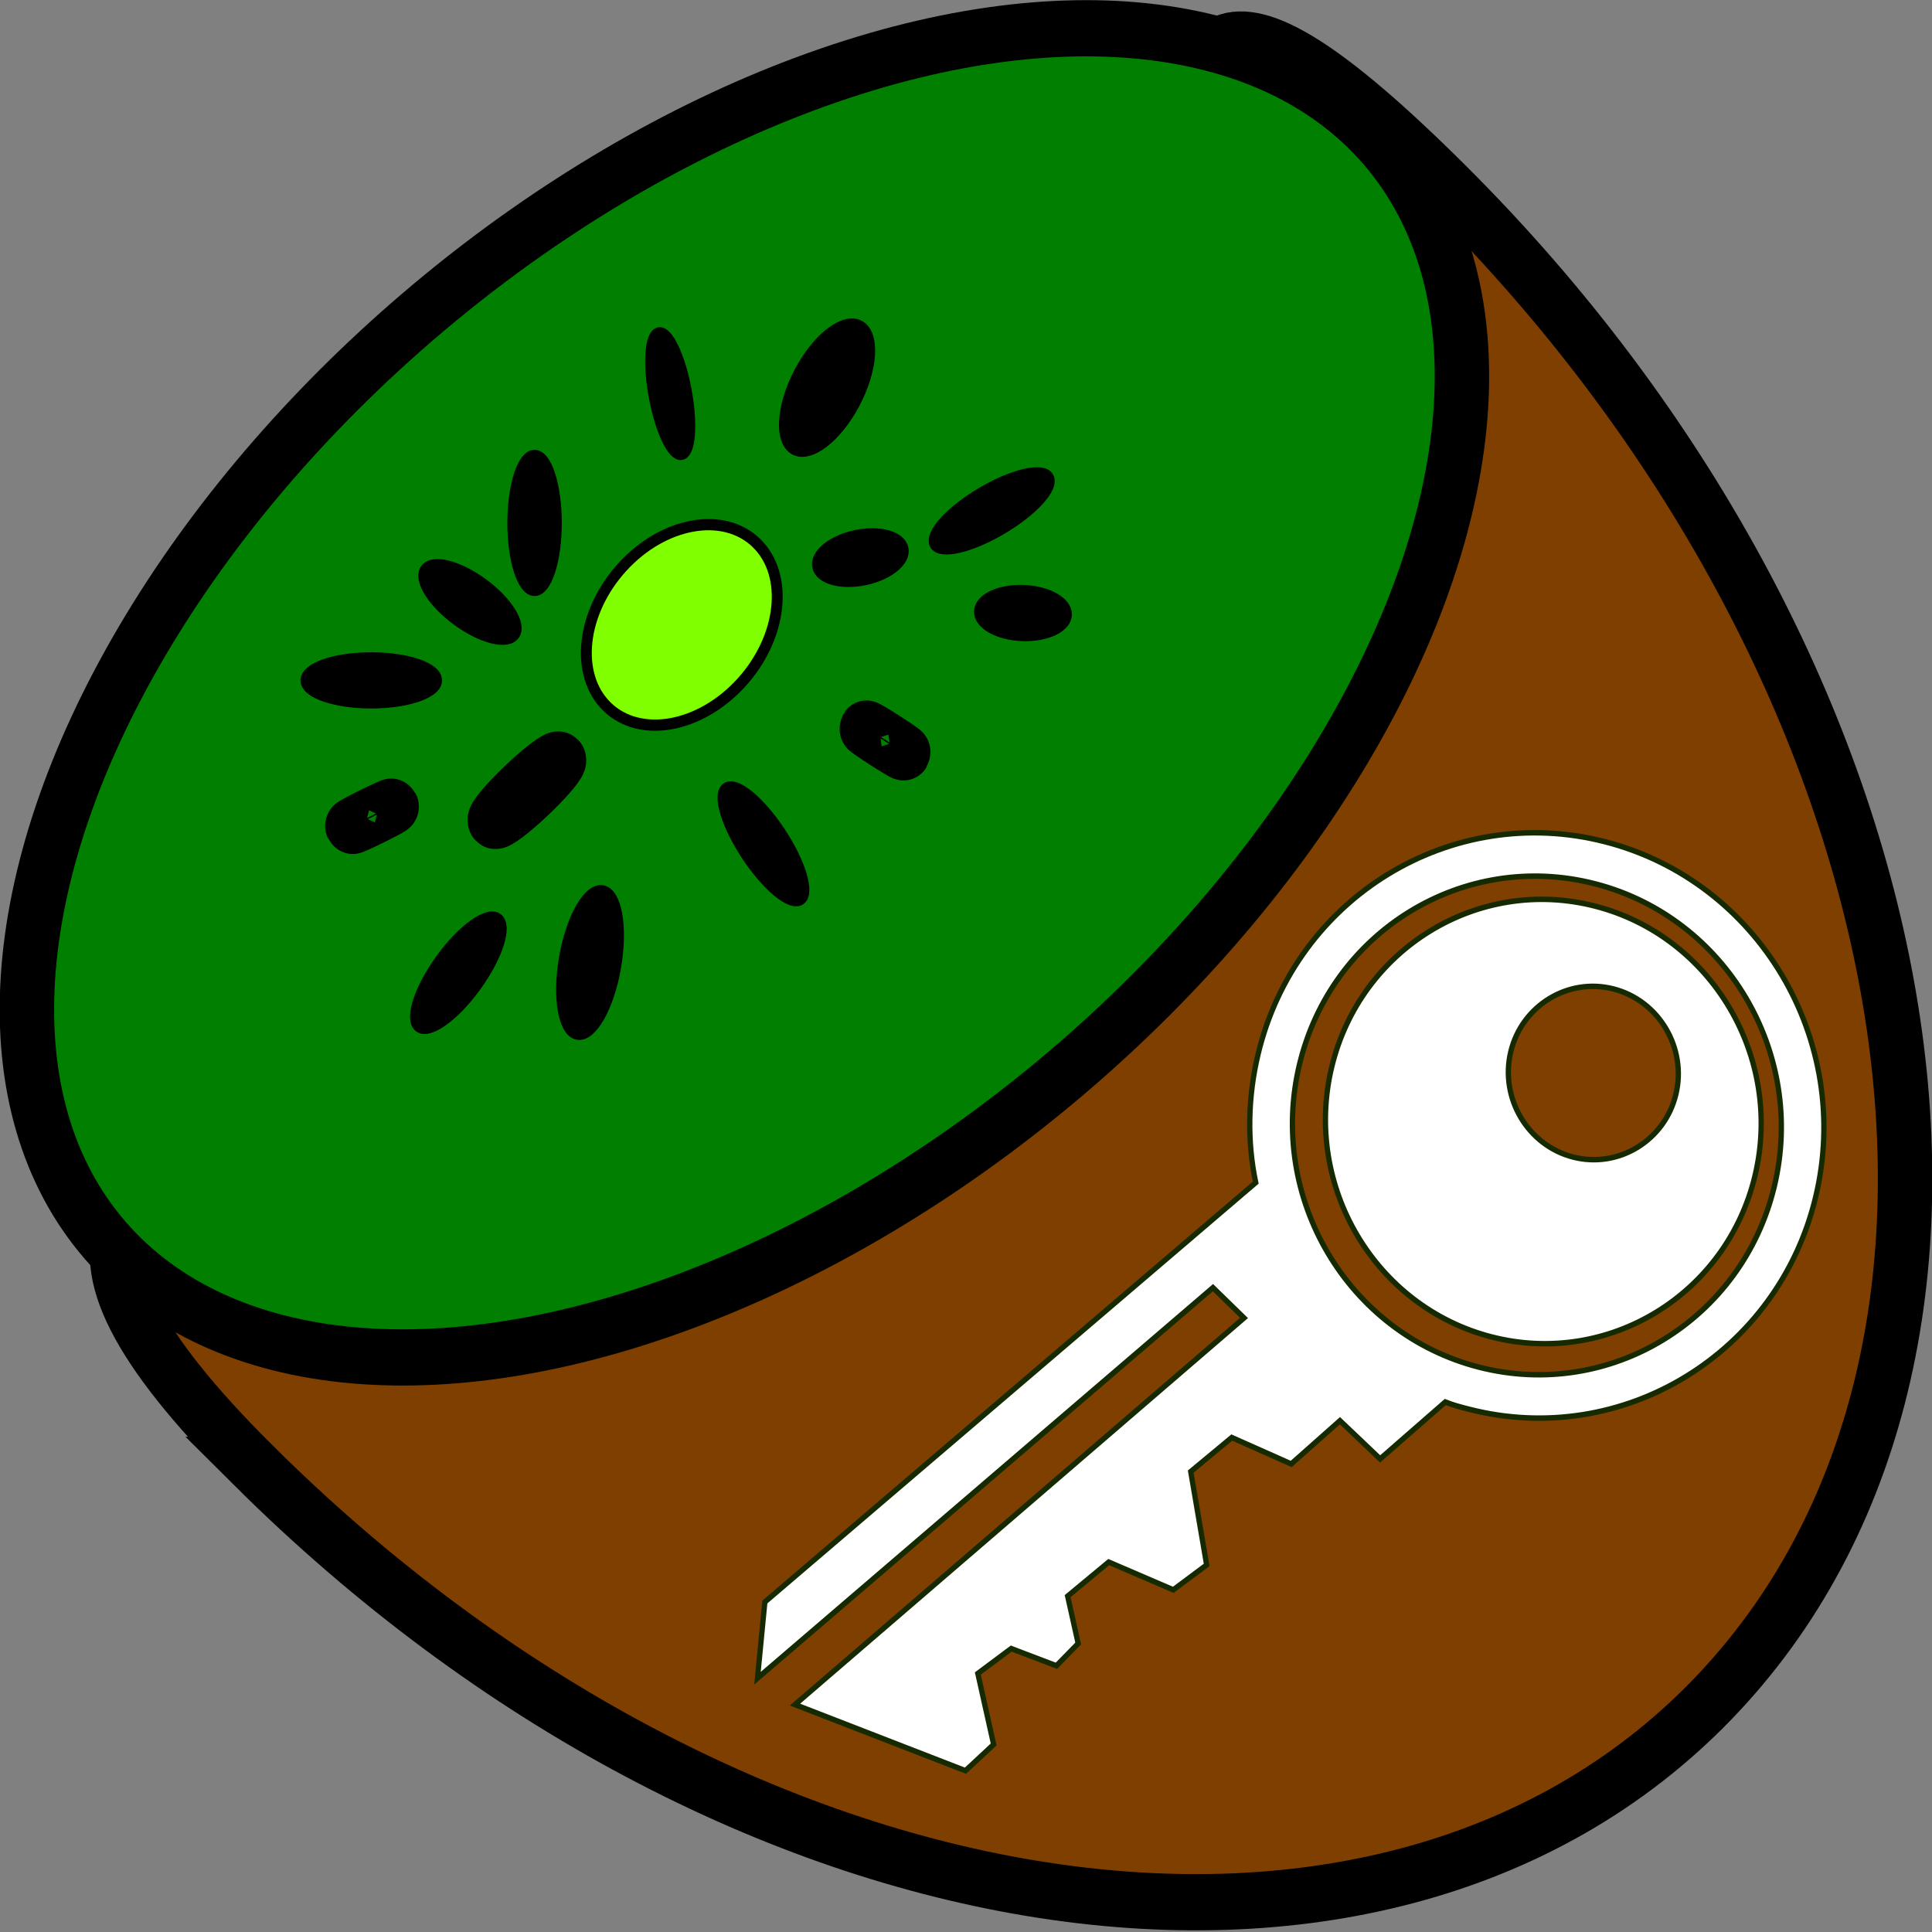 <?xml version="1.0" encoding="UTF-8" standalone="no"?>
<!-- Created with Inkscape (http://www.inkscape.org/) -->

<svg
   xmlns:dc="http://purl.org/dc/elements/1.1/"
   xmlns:cc="http://creativecommons.org/ns#"
   xmlns:rdf="http://www.w3.org/1999/02/22-rdf-syntax-ns#"
   xmlns:svg="http://www.w3.org/2000/svg"
   xmlns="http://www.w3.org/2000/svg"
   xmlns:sodipodi="http://sodipodi.sourceforge.net/DTD/sodipodi-0.dtd"
   xmlns:inkscape="http://www.inkscape.org/namespaces/inkscape"
   width="512"
   height="512"
   viewBox="0 0 512 512"
   id="svg4348"
   version="1.1"
   inkscape:version="0.91 r13725"
   sodipodi:docname="keywi.svg">
  <rect x="0" y="0" width="512" height="512" fill="#808080" stroke="none"/>
  <defs
     id="defs4350" />
  <sodipodi:namedview
     id="base"
     pagecolor="#ffffff"
     bordercolor="#666666"
     borderopacity="1.0"
     inkscape:pageopacity="0.0"
     inkscape:pageshadow="2"
     inkscape:zoom="0.35"
     inkscape:cx="9.7874214"
     inkscape:cy="138.47328"
     inkscape:document-units="px"
     inkscape:current-layer="layer1"
     showgrid="false"
     units="px"
     inkscape:window-width="1920"
     inkscape:window-height="1145"
     inkscape:window-x="0"
     inkscape:window-y="27"
     inkscape:window-maximized="1" />
  <g
     inkscape:label="Layer 1"
     inkscape:groupmode="layer"
     id="layer1"
     transform="translate(0,-540.362)">
    <g
       stroke-linecap="null"
       stroke-linejoin="null"
       id="g4"
       transform="matrix(2.885,0,0,2.98,-441.104,354.127)"
       style="stroke:#000000;stroke-dasharray:none">
      <g
         id="g6"
         inkscape:export-xdpi="268.19449"
         inkscape:export-ydpi="268.19449"
         inkscape:export-filename="/home/tobia/Workspace/Firefox/keepass/icons/keywi.png"
         style="stroke-width:5">
        <path
           transform="matrix(0.694,-0.72,0.72,0.694,-39.451,239.645)"
           d="m 183.36,122.68 c 0,-61.326 42.991,15.022 86.637,15.022 43.647,0 71.363,-76.348 71.363,-15.022 0,61.326 -35.354,111 -79,111 -43.646,0 -79,-49.674 -79,-111 z"
           vector-effect="non-scaling-stroke"
           id="path8"
           style="fill:#7f3f00;fill-opacity:1"
           inkscape:connector-curvature="0" />
        <ellipse
           transform="matrix(0.782,-0.623,0.623,0.782,-29.11,164.946)"
           cx="221.32"
           cy="124.1"
           rx="76.319"
           ry="44.89"
           id="ellipse10"
           style="fill:#007f00" />
        <ellipse
           transform="matrix(-0.678,-0.735,0.735,-0.678,240.129,370.675)"
           cx="201.21"
           cy="132.77"
           rx="0.454"
           ry="4"
           id="ellipse12" />
        <ellipse
           transform="matrix(0.528,-0.849,0.849,0.528,1.511,259.46)"
           cx="234.27"
           cy="128.37"
           rx="0.066"
           ry="2"
           id="ellipse14" />
      </g>
      <ellipse
         transform="matrix(0.728,0.686,-0.686,0.728,139.587,-115.67)"
         cx="215.5"
         cy="118"
         rx="7.5"
         ry="10"
         id="ellipse16"
         inkscape:export-xdpi="268.19449"
         inkscape:export-ydpi="268.19449"
         inkscape:export-filename="/home/tobia/Workspace/Firefox/keepass/icons/keywi.png"
         style="fill:#7fff00" />
      <ellipse
         transform="matrix(0.038,-0.999,0.999,0.038,120.592,359.32)"
         cx="247"
         cy="117"
         rx="2"
         ry="4"
         id="ellipse18"
         inkscape:export-xdpi="268.19449"
         inkscape:export-ydpi="268.19449"
         inkscape:export-filename="/home/tobia/Workspace/Firefox/keepass/icons/keywi.png" />
      <ellipse
         transform="matrix(0.878,0.479,-0.479,0.878,74.356,-97.754)"
         cx="228.86"
         cy="96.924"
         rx="2.883"
         ry="6.244"
         id="ellipse20"
         inkscape:export-xdpi="268.19449"
         inkscape:export-ydpi="268.19449"
         inkscape:export-filename="/home/tobia/Workspace/Firefox/keepass/icons/keywi.png" />
      <ellipse
         cx="202"
         cy="109"
         rx="2"
         ry="6"
         id="ellipse22"
         inkscape:export-xdpi="268.19449"
         inkscape:export-ydpi="268.19449"
         inkscape:export-filename="/home/tobia/Workspace/Firefox/keepass/icons/keywi.png" />
      <ellipse
         transform="matrix(0.984,0.177,-0.177,0.984,29.521,-34.347)"
         cx="207.11"
         cy="148.15"
         rx="2.389"
         ry="6.476"
         id="ellipse24"
         inkscape:export-xdpi="268.19449"
         inkscape:export-ydpi="268.19449"
         inkscape:export-filename="/home/tobia/Workspace/Firefox/keepass/icons/keywi.png" />
      <ellipse
         transform="matrix(0,-1,1,0,64,310)"
         cx="187"
         cy="123"
         rx="2"
         ry="6"
         id="ellipse26"
         inkscape:export-xdpi="268.19449"
         inkscape:export-ydpi="268.19449"
         inkscape:export-filename="/home/tobia/Workspace/Firefox/keepass/icons/keywi.png" />
      <ellipse
         transform="matrix(0.982,-0.188,0.188,0.982,-14.509,42.08)"
         cx="214.5"
         cy="97.5"
         rx="1.5"
         ry="5.5"
         id="ellipse28"
         inkscape:export-xdpi="268.19449"
         inkscape:export-ydpi="268.19449"
         inkscape:export-filename="/home/tobia/Workspace/Firefox/keepass/icons/keywi.png" />
      <ellipse
         transform="matrix(0.577,-0.817,0.817,0.577,-11.799,209.229)"
         cx="196"
         cy="116"
         rx="2"
         ry="5"
         id="ellipse30"
         inkscape:export-xdpi="268.19449"
         inkscape:export-ydpi="268.19449"
         inkscape:export-filename="/home/tobia/Workspace/Firefox/keepass/icons/keywi.png" />
      <ellipse
         transform="matrix(0.825,-0.565,0.565,0.825,-38.764,149.998)"
         cx="223.05"
         cy="137.65"
         rx="1.849"
         ry="6"
         id="ellipse32"
         inkscape:export-xdpi="268.19449"
         inkscape:export-ydpi="268.19449"
         inkscape:export-filename="/home/tobia/Workspace/Firefox/keepass/icons/keywi.png" />
      <ellipse
         transform="matrix(-0.8,-0.6,0.6,-0.8,261.6,385.2)"
         cx="195"
         cy="149"
         rx="2"
         ry="6"
         id="ellipse34"
         inkscape:export-xdpi="268.19449"
         inkscape:export-ydpi="268.19449"
         inkscape:export-filename="/home/tobia/Workspace/Firefox/keepass/icons/keywi.png" />
      <ellipse
         transform="matrix(0.196,0.981,-0.981,0.196,296.326,-137.46)"
         cx="232"
         cy="112"
         rx="2"
         ry="4"
         id="ellipse36"
         inkscape:export-xdpi="268.19449"
         inkscape:export-ydpi="268.19449"
         inkscape:export-filename="/home/tobia/Workspace/Firefox/keepass/icons/keywi.png" />
      <ellipse
         transform="matrix(0.496,0.868,-0.868,0.496,216.712,-157.434)"
         cx="244"
         cy="108"
         rx="1.849"
         ry="6"
         id="ellipse38"
         inkscape:export-xdpi="268.19449"
         inkscape:export-ydpi="268.19449"
         inkscape:export-filename="/home/tobia/Workspace/Firefox/keepass/icons/keywi.png" />
      <ellipse
         transform="matrix(-0.431,-0.902,0.902,-0.431,145.894,361.946)"
         cx="187"
         cy="135"
         rx="0.066"
         ry="2"
         id="ellipse40"
         inkscape:export-xdpi="268.19449"
         inkscape:export-ydpi="268.19449"
         inkscape:export-filename="/home/tobia/Workspace/Firefox/keepass/icons/keywi.png"
         style="stroke-width:5" />
      <path
         inkscape:connector-curvature="0"
         d="m 223.153,204.961 45.093,-37.297 c -0.801,-3.672 -0.727,-7.622 0.224,-11.453 3.454,-13.923 17.733,-22.376 31.862,-18.861 14.129,3.515 22.798,17.676 19.344,31.6 -3.454,13.923 -17.733,22.376 -31.862,18.861 -0.759,-0.189 -1.422,-0.354 -2.158,-0.636 l -5.987,5.059 -3.688,-3.398 -4.478,3.847 -5.458,-2.35 -3.772,3.03 1.464,8.301 -3.066,2.214 -5.932,-2.468 -3.772,3.03 0.969,4.21 -2.002,1.982 -4.151,-1.529 -3.066,2.214 1.454,6.314 -2.592,2.332 -15.657,-5.879 41.249,-34.384 -2.855,-2.695 -41.84,34.733 z M 272.262,157.155 c -2.944,11.868 4.435,23.922 16.478,26.918 12.043,2.996 24.197,-4.199 27.141,-16.067 2.944,-11.868 -4.435,-23.922 -16.478,-26.918 -12.043,-2.996 -24.197,4.199 -27.141,16.067 z m 2.961,0.24 c 2.619,-10.559 13.476,-16.986 24.191,-14.32 10.715,2.666 17.306,13.433 14.687,23.992 -2.619,10.559 -13.476,16.986 -24.191,14.32 -10.715,-2.666 -17.306,-13.433 -14.687,-23.992 z m 16.447,-1.365 c -1.02,4.112 1.559,8.325 5.732,9.363 4.172,1.038 8.421,-1.477 9.44,-5.588 1.02,-4.112 -1.559,-8.325 -5.732,-9.363 -4.172,-1.038 -8.421,1.477 -9.44,5.588 z"
         id="path4"
         style="fill:#ffffff;fill-opacity:1;stroke:#152a00;stroke-width:0.485;stroke-miterlimit:4;stroke-dasharray:none;stroke-opacity:1"
         inkscape:export-xdpi="268.19449"
         inkscape:export-ydpi="268.19449"
         inkscape:export-filename="/home/tobia/Workspace/Firefox/keepass/icons/keywi.png" />
    </g>
  </g>
</svg>
